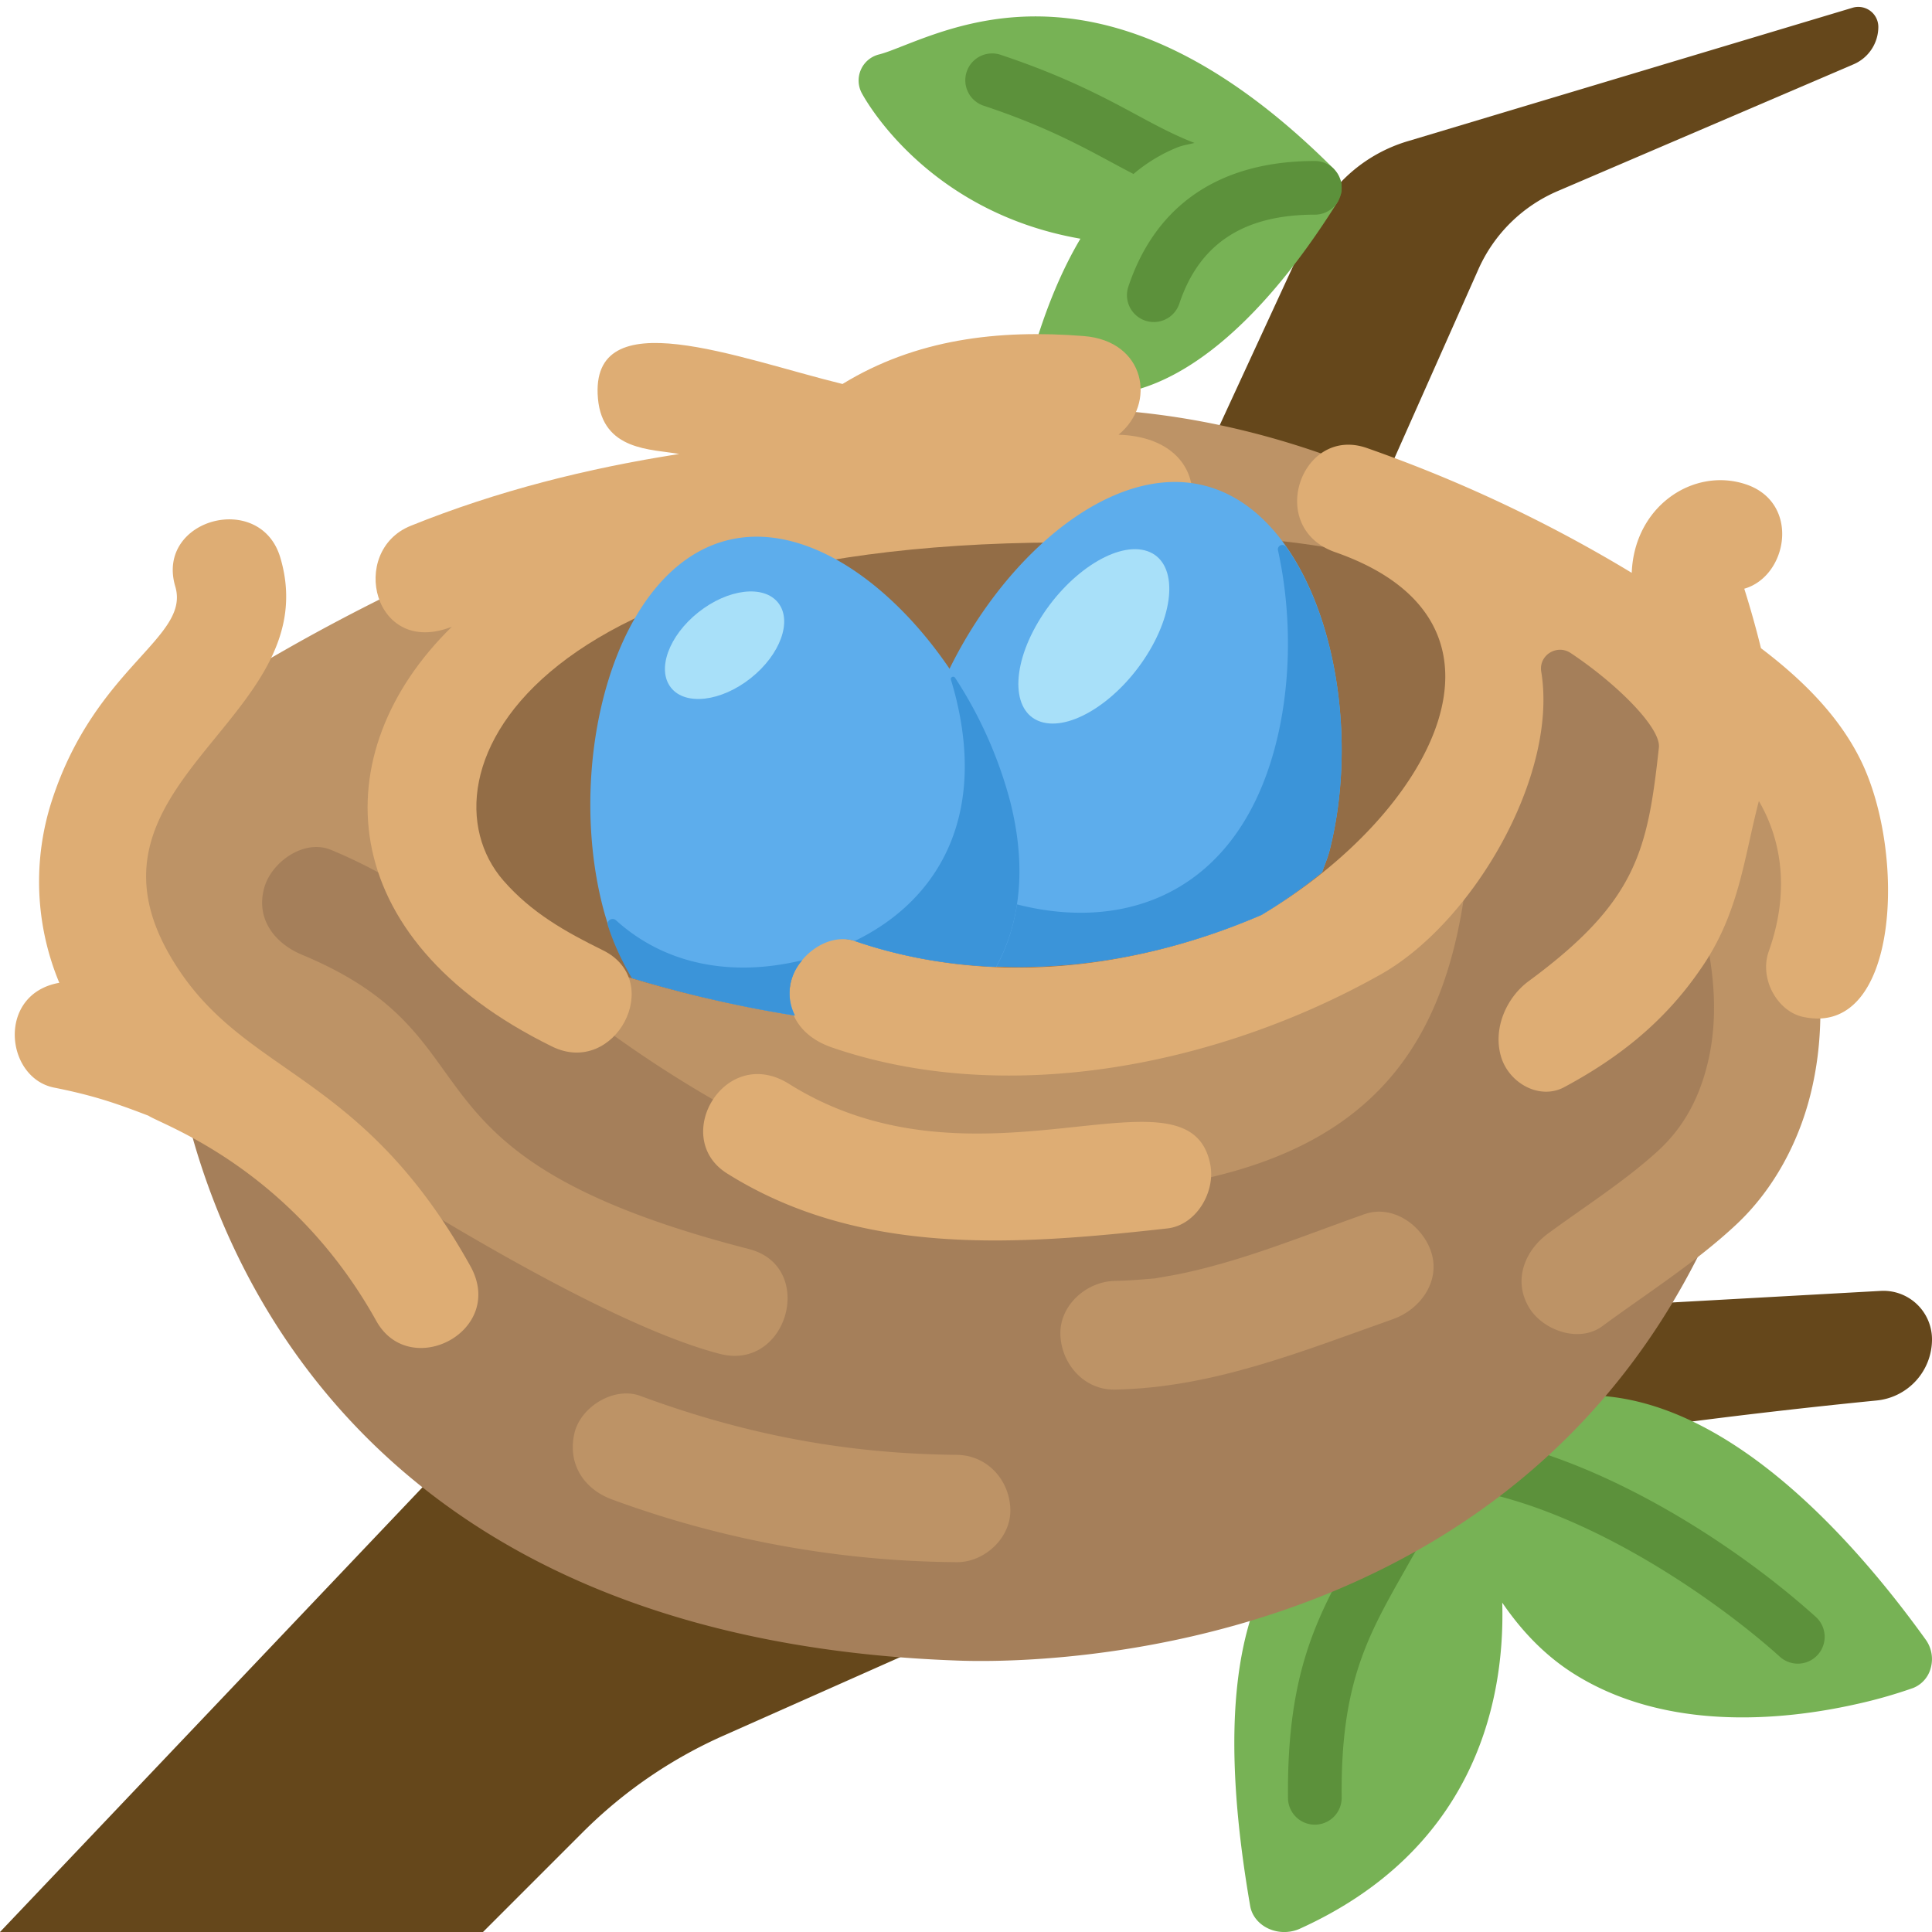 <svg xmlns="http://www.w3.org/2000/svg" xmlns:xlink="http://www.w3.org/1999/xlink" width="36" height="36" viewBox="0 0 36 36"><path fill="#65471B" d="M20.409 24.866L20 22l7.548-16.983a2.84 2.84 0 0 1 1.476-1.456l5.517-2.364A.76.76 0 0 0 35 .5a.373.373 0 0 0-.479-.356l-8.296 2.489a2.84 2.84 0 0 0-1.762 1.529L19 16L0 36h9l1.859-1.859a8.7 8.7 0 0 1 2.616-1.797L21 29c2.463-1.642 10.996-2.61 13.969-2.904A1.144 1.144 0 0 0 36 24.958a.905.905 0 0 0-.956-.904z"/><path fill="#BD9366" d="M33.485 14.893c-.061-.147-.1-.604-.31-1.04c-.049-.076-.382-.523-.329-.491c-.532-.572-.838-.829-1.454-1.274c-.265-.008-.437-.029-.808-.525c-2.567-1.545-5.955-3.929-10.796-3.958c-4.472-.027-10.333 2.143-14.46 4.496c-3.746 2.136-3.565 2.492-3.531 5.144l3.061 3.893c1.07 1.36 2.073 2.97 3.414 4.081c.826.684 2.663 2.118 10.134 2.661c.91.066 1.728.08 2.255-.006c2.763-.451 5.445-2.886 6.183-3.243c3.455-1.671 6.286-2.989 6.659-8.219a8 8 0 0 0-.018-1.519"/><path fill="#77B255" d="M35.889 30.561c-1.763-2.455-5.232-6.206-8.654-3.772a.55.55 0 0 0-.179.236a.76.76 0 0 0-.536.061c-1.764.919-4.409 1.574-3.225 8.428c.031.182.158.339.341.423s.4.085.584.002c3.122-1.414 3.831-4.042 3.772-6.076c.358.524.785.973 1.309 1.309c1.737 1.111 3.945.879 5.248.591a9 9 0 0 0 1.1-.31a.55.55 0 0 0 .329-.377a.62.62 0 0 0-.089-.515"/><path fill="#5C913B" d="M24.5 34a.5.5 0 0 1-.5-.495c-.023-2.39.562-3.425 1.306-4.736c.242-.428.505-.891.772-1.455c.194-.41.634-.647 1.079-.598c2.452.284 5.13 2.016 6.678 3.413a.499.499 0 1 1-.67.742c-1.158-1.045-3.751-2.887-6.123-3.162c-.34.623-.613 1.106-.866 1.553c-.695 1.226-1.197 2.112-1.176 4.233a.5.5 0 0 1-.495.505z"/><path fill="#A57F5A" d="M33.182 14.629c-.362-.516-.971-2.118-1.403-1.877a1 1 0 0 0-.482-.144c-.069 0-.143.027-.216.044c-.688-1.375-1.999-2.436-3.602-3.009c-.265-.095-.493-.075-.679.015a56 56 0 0 1-.603-.451c-.512-.39-1.01.478-.505.863c1.13.862 1.668.95 1.722 2.407c.224 6.007-.481 10.022-9.002 9.794c-2.399-.064-5.718-1.876-8.156-3.884a7.4 7.4 0 0 1-.706-1.262c-.215-.508-.956-.61-1.387-.364c-.054.031-.083.076-.127.112a9.5 9.5 0 0 0-1.866-1.036c-.506-.211-1.115.228-1.247.708c-.161.584.201 1.036.708 1.247c3.812 1.589 1.494 3.724 8.324 5.482c1.264.325.725 2.279-.539 1.954c-3.22-.829-10.199-5.75-10.199-5.75c.086.096.847 10.93 14.543 11.461c.372.014 12.158.67 15.078-10.759c.443-1.737 1.813-3.455.344-5.551"/><path fill="#BD9366" d="M19.759 24.881c-.025-.554.483-1.003 1.013-1.013c.238-.004.473-.023.711-.044l.04-.003l.037-.007l.342-.06c.394-.077.783-.181 1.167-.299c.795-.245 1.569-.553 2.354-.83c.535-.189 1.087.215 1.246.707c.177.546-.209 1.07-.707 1.246c-1.699.6-3.358 1.281-5.189 1.315c-.569.011-.99-.472-1.014-1.012"/><path fill="#936D46" d="M18.242 9.687c-3.366-.51-6.829-.297-9.155 1.931c-.386.369-.566.895-.57 1.441c-.463.533-.712 1.175-.508 2.015c.258 1.062.364 1.804 1.388 2.269c6.479 2.941 17.775 3.036 18.668-4.408c.425-3.538-6.808-2.791-9.823-3.248"/><path fill="#BD9366" d="M18.826 28.109c.024.537-.477 1.005-1 1a19 19 0 0 1-6.425-1.17c-.526-.195-.827-.664-.698-1.23c.113-.495.739-.88 1.23-.698c1.964.727 3.854 1.079 5.893 1.098c.561.005.976.454 1 1m14.147-13.543c-.184-.507-.682-.848-1.231-.696c-.49.136-.881.721-.696 1.231c.526 1.451 1.138 3.071.791 4.635c-.15.675-.441 1.255-.957 1.722c-.624.566-1.359 1.03-2.037 1.529c-.434.32-.65.869-.356 1.369c.252.429.931.678 1.369.356c.833-.613 1.741-1.187 2.497-1.895c.686-.642 1.154-1.511 1.381-2.417c.497-1.984-.085-3.969-.761-5.834"/><path fill="#77B255" d="M24.986 3.599a.5.5 0 0 0-.002-.221l-.003-.007c-.004-.015-.014-.027-.02-.041a.5.5 0 0 0-.093-.159c-.007-.007-.008-.018-.015-.025C20.95-.757 18.173.329 16.84.85c-.182.071-.335.133-.462.165a.5.5 0 0 0-.326.709c.016.031 1.155 2.214 4.08 2.724c-.343.578-.639 1.28-.883 2.116a.5.5 0 0 0 .277.597q.458.202.946.202c1.412 0 2.985-1.256 4.45-3.597c.021-.034.029-.073.041-.11c.005-.015.018-.025.021-.041c.004-.006.001-.011.002-.016"/><path fill="#5C913B" d="M20.722 3.03c-.598-.322-1.275-.688-2.38-1.056a.5.5 0 1 1 .317-.948c1.187.396 1.937.799 2.538 1.124c.374.202.7.375 1.06.513c-.108.029-.22.043-.325.086a3 3 0 0 0-.811.493a23 23 0 0 1-.399-.212m1.253 2.628C22.347 4.542 23.173 4 24.5 4a.5.5 0 0 0 0-1c-1.763 0-2.964.81-3.475 2.342a.5.5 0 0 0 .95.316"/><g fill="#DEAD74"><path d="M21.272 10.135C9.833 9.704 7.708 14.489 9.381 16.409c.519.595 1.148.951 1.852 1.297c1.173.576.227 2.37-.945 1.795c-4.128-2.026-4.263-5.481-1.868-7.823c-1.461.576-1.931-1.41-.768-1.88c1.62-.654 3.298-1.073 5.004-1.339c-.515-.093-1.426-.053-1.514-1.032c-.166-1.857 2.62-.745 4.557-.272c1.363-.834 2.896-1.02 4.496-.893c1.153.091 1.358 1.26.647 1.838c1.89.064 1.627 2.081.43 2.035"/><path d="M8.764 23.59c-1.97-3.539-4.057-3.525-5.385-5.45c-2.436-3.533 2.76-4.666 1.844-7.751c-.372-1.249-2.33-.717-1.957.539c.284.957-1.482 1.487-2.295 3.977a4.9 4.9 0 0 0 .134 3.408c-1.169.207-1.011 1.771-.097 1.953c.735.146 1.158.293 1.759.524c.266.175 2.663.983 4.245 3.824c.625 1.121 2.428.19 1.752-1.024m25.914-9.412c-.411-.843-1.103-1.522-1.865-2.1a18 18 0 0 0-.311-1.108c.815-.233 1.052-1.608.025-1.947c-.97-.32-2.074.404-2.122 1.651a26.3 26.3 0 0 0-4.936-2.326c-1.219-.426-1.896 1.485-.589 1.941c3.732 1.304 1.823 4.862-1.373 6.759c-2.489 1.074-5.175 1.31-7.567.49c-1.086-.372-1.905 1.477-.432 1.982c3.262 1.118 7.204.335 10.223-1.365c1.709-.963 3.306-3.694 2.988-5.638c-.051-.309.293-.519.548-.349c.873.581 1.684 1.398 1.644 1.761c-.21 1.925-.414 2.872-2.426 4.353c-.413.304-.677.887-.511 1.421c.15.482.716.8 1.174.554c.925-.497 1.815-1.149 2.524-2.177c.735-1.039.82-2.079 1.102-3.154c.439.752.569 1.72.185 2.798c-.19.533.185 1.154.674 1.231c1.752.341 1.89-3.044 1.045-4.777m-12.126 7.521c-.392-2.012-4.323.709-7.849-1.502c-1.196-.75-2.219 1.001-1.154 1.669c2.487 1.56 5.411 1.335 8.202 1.024c.545-.062.9-.685.801-1.191"/></g><path fill="#5DADEC" d="M22.445 9.049c-2.104-.534-4.604 2.159-5.291 4.864c-.471 1.856.046 3.222 1.088 4.078c1.742.128 3.549-.203 5.265-.943a10 10 0 0 0 1.129-.795c.045-.136.101-.257.139-.404c.686-2.706-.225-6.266-2.33-6.8"/><path fill="#3B94D9" d="M23.862 10.161a.08.08 0 0 0-.048.095c.253 1.157.252 2.454-.039 3.6c-.687 2.706-2.713 3.533-4.817 2.998c-.718-.182-1.348-.504-1.844-.95a.044.044 0 0 0-.05-.006a.04.04 0 0 0-.022.045a3.35 3.35 0 0 0 1.19 2.047c1.745.13 3.556-.201 5.275-.943a10 10 0 0 0 1.129-.795c.045-.136.101-.257.139-.405c.488-1.92.168-4.265-.81-5.659a.09.09 0 0 0-.103-.027"/><path fill="#A8E0F9" d="M21.33 10.255c-.574-.146-1.464.454-1.987 1.339c-.523.886-.483 1.722.091 1.867s1.464-.454 1.987-1.339s.483-1.721-.091-1.867"/><path fill="#5DADEC" d="M18.823 14.933c-.685-2.706-3.178-5.399-5.276-4.864c-2.098.534-3.007 4.094-2.322 6.8c.134.53.333.968.56 1.358c.969.293 1.987.531 3.028.697a.92.92 0 0 1-.081-.61c.107-.491.689-.953 1.207-.775c.846.29 1.729.441 2.626.477c.435-.806.575-1.831.258-3.083"/><path fill="#3B94D9" d="M14.813 18.923a.92.92 0 0 1-.081-.61a1 1 0 0 1 .218-.421c-1.292.314-2.542.098-3.472-.744a.093.093 0 0 0-.151.098c.119.369.274.685.444.977a23 23 0 0 0 3.042.7m4.01-3.99a7.9 7.9 0 0 0-1.026-2.303a.044.044 0 0 0-.055-.016a.043.043 0 0 0-.023.052q.045.145.082.29c.578 2.277-.323 3.826-1.876 4.579l.014.003c.845.29 1.727.441 2.623.477c.438-.804.579-1.829.261-3.082"/><ellipse cx="13.501" cy="12.022" fill="#A8E0F9" rx="1.274" ry=".784" transform="rotate(-38.409 13.502 12.022)"/></svg>
